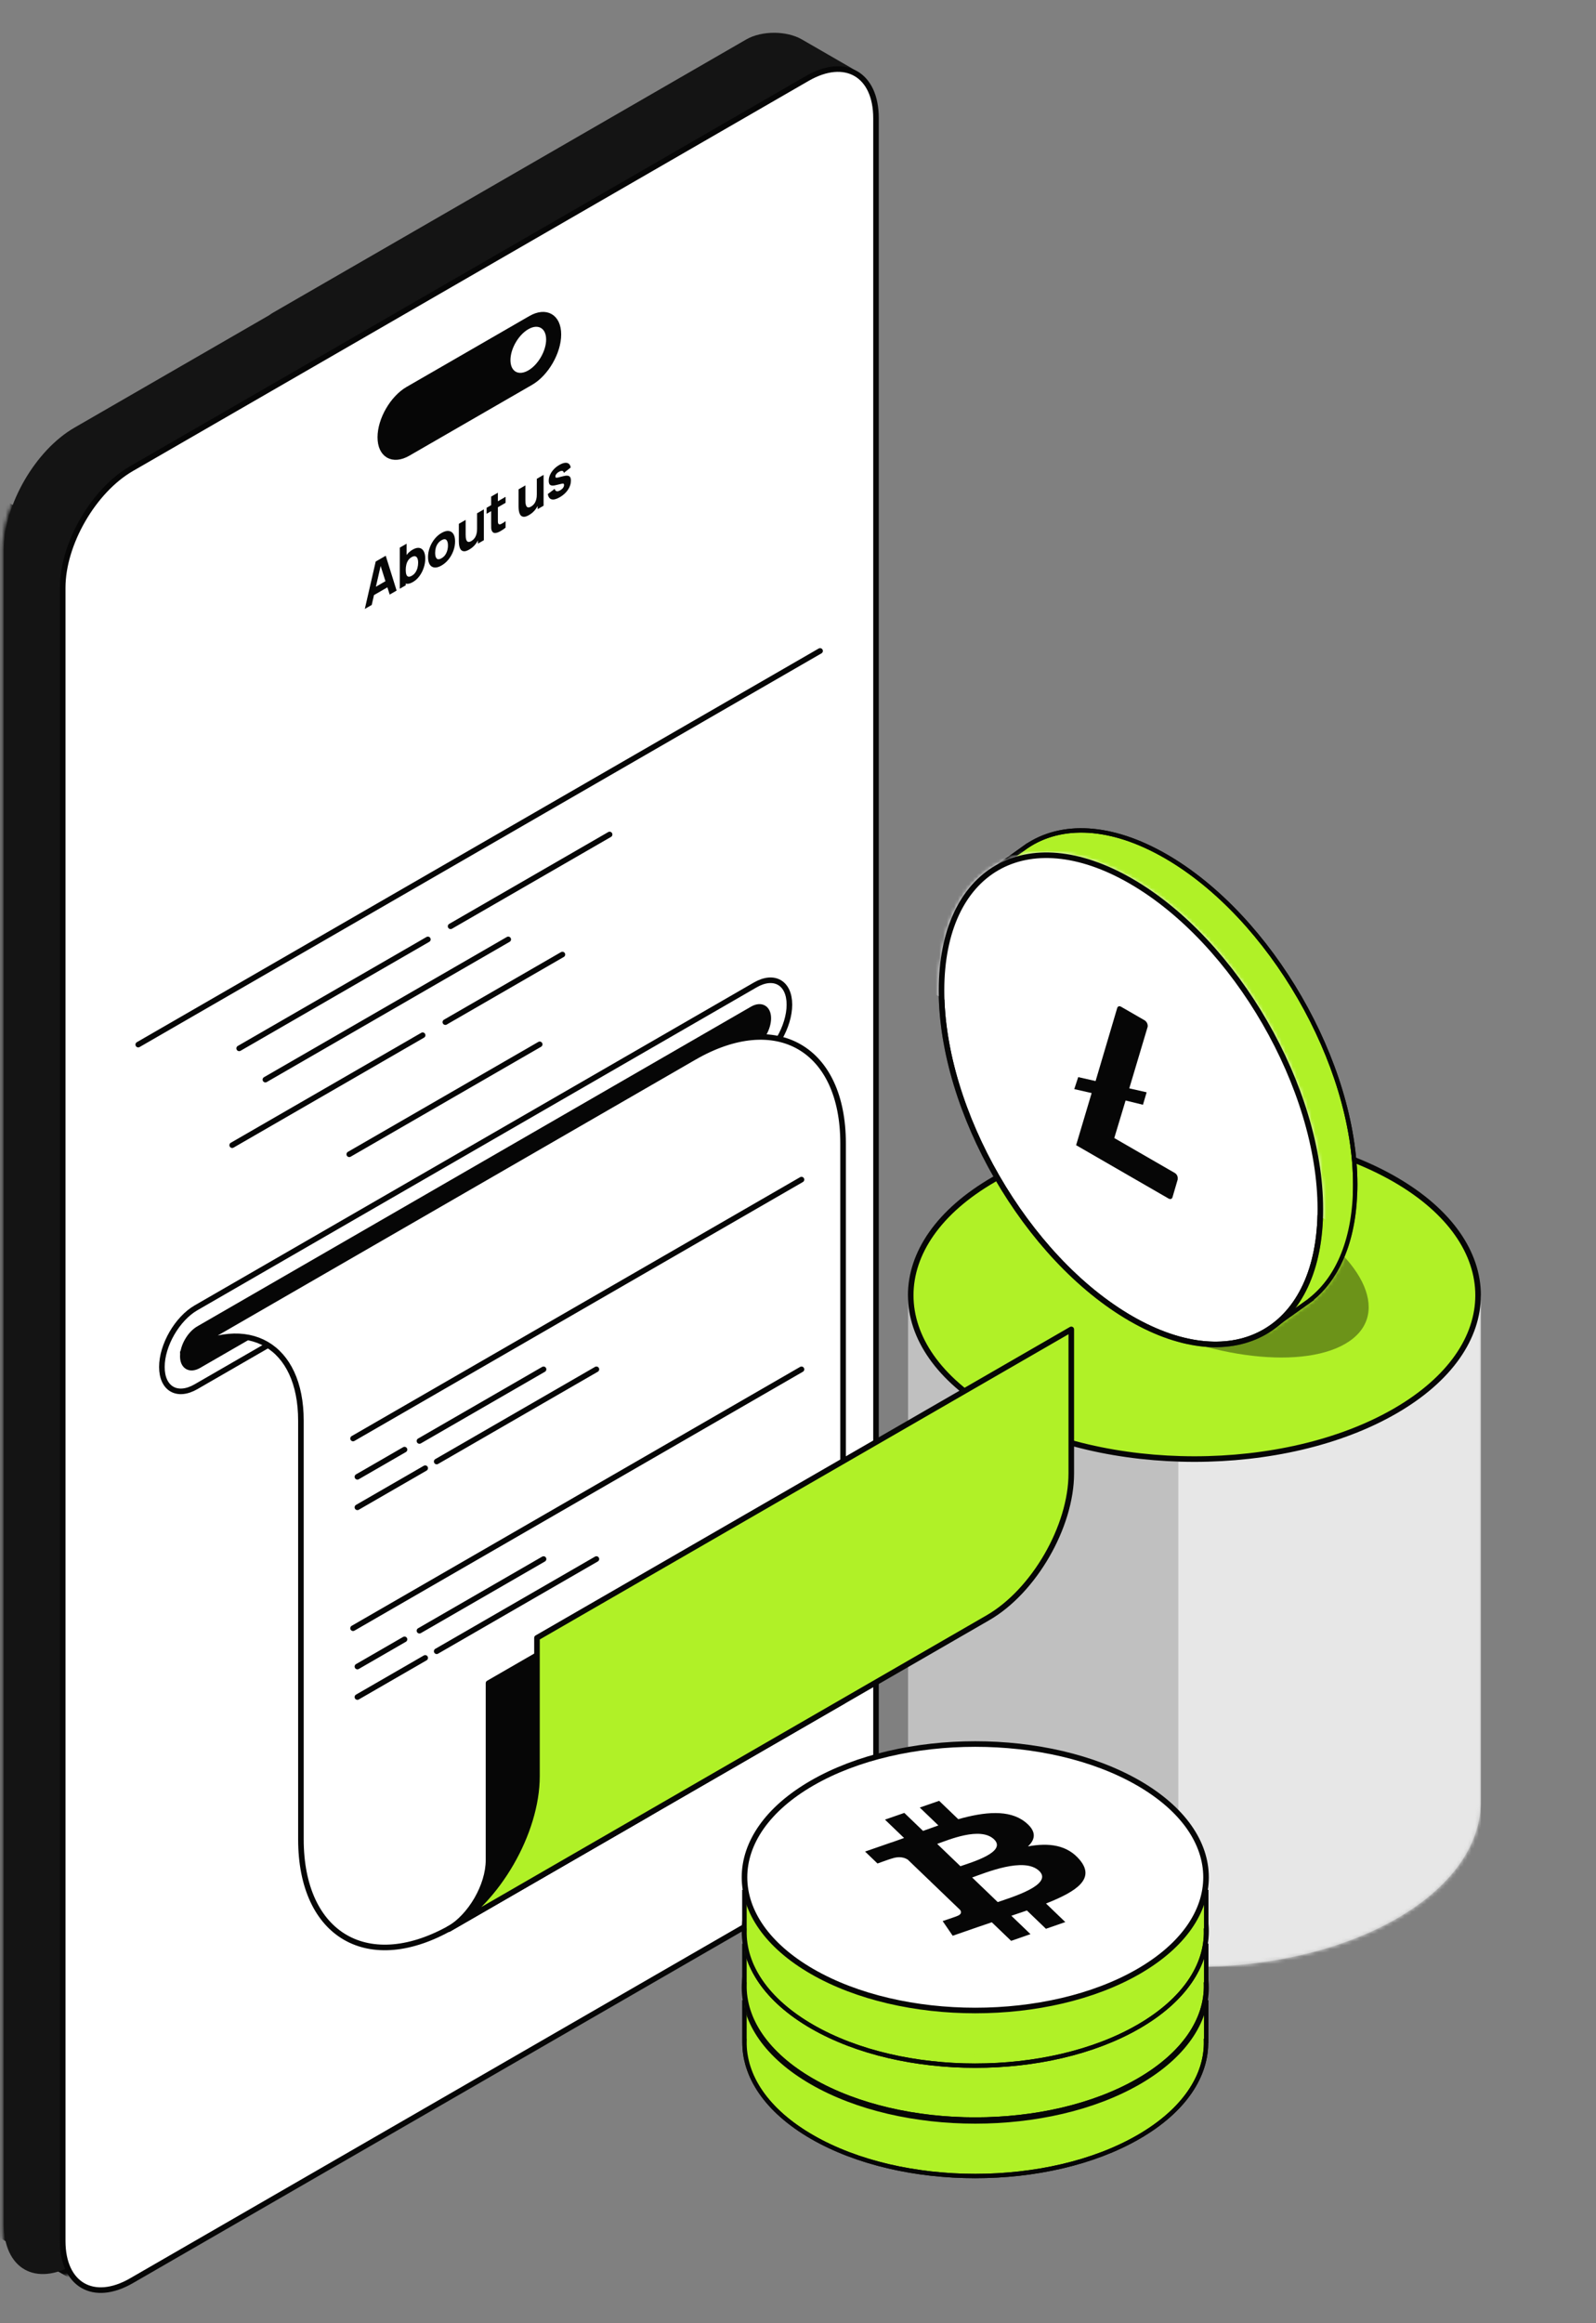 <svg width="429" height="624" viewBox="0 0 429 624" fill="none" xmlns="http://www.w3.org/2000/svg">
<rect x="0" y="0" width="429" height="624" fill="#808080" stroke="none"/>
<mask id="mask0_1403_68465" style="mask-type:alpha" maskUnits="userSpaceOnUse" x="0" y="7" width="221" height="606">
<path d="M201.64 10.661L19.987 115.46C9.782 121.348 1.509 135.666 1.509 147.442L1.509 598.729C1.509 610.504 9.782 615.277 19.987 609.39L201.64 504.59C211.845 498.703 220.118 484.384 220.118 472.608L220.118 21.321C220.118 9.546 211.845 4.773 201.64 10.661Z" fill="#B0F127" stroke="#060606" stroke-width="1.5"/>
</mask>
<g mask="url(#mask0_1403_68465)">
<path d="M46.031 160.214L-43.514 108.554L-43.514 575.986L46.031 627.646L46.031 160.214Z" fill="#060606"/>
</g>
<path d="M9.132 198.56L9.132 198.56C7.115 197.396 5.479 198.339 5.479 200.667L5.479 227.764C5.479 230.091 7.115 232.922 9.132 234.085C11.149 235.249 12.784 234.306 12.784 231.978L12.784 204.881C12.784 202.553 11.149 199.723 9.132 198.56Z" fill="#2F2F2F" stroke="#060606" stroke-width="1.5"/>
<path d="M9.132 247.582L9.132 247.582C7.115 246.418 5.479 247.361 5.479 249.689L5.479 301.741C5.479 304.069 7.115 306.899 9.132 308.062C11.149 309.226 12.784 308.283 12.784 305.955L12.784 253.903C12.784 251.575 11.149 248.745 9.132 247.582Z" fill="#2F2F2F" stroke="#060606" stroke-width="1.5"/>
<path d="M5.479 274.966L12.784 279.18V305.954C12.784 308.283 11.149 309.225 9.131 308.062C7.114 306.898 5.479 304.068 5.479 301.74V274.966Z" fill="#2F2F2F" stroke="#060606" stroke-width="1.5"/>
<path d="M41.274 256.578C40.491 257.03 39.816 257.223 39.247 257.158C38.682 257.092 38.246 256.794 37.938 256.265C37.634 255.734 37.481 255.001 37.481 254.065C37.481 253.129 37.634 252.22 37.938 251.338C38.246 250.454 38.682 249.653 39.247 248.934C39.816 248.213 40.491 247.627 41.274 247.175C42.056 246.724 42.73 246.532 43.294 246.598C43.864 246.664 44.3 246.961 44.604 247.492C44.912 248.021 45.066 248.753 45.066 249.689C45.066 250.625 44.912 251.535 44.604 252.419C44.3 253.301 43.864 254.102 43.294 254.823C42.73 255.542 42.056 256.127 41.274 256.578ZM41.274 254.974C41.77 254.696 42.183 254.334 42.513 253.889C42.842 253.444 43.088 252.941 43.251 252.378C43.418 251.814 43.502 251.219 43.502 250.592C43.502 249.965 43.418 249.47 43.251 249.106C43.088 248.741 42.842 248.525 42.513 248.46C42.183 248.396 41.77 248.503 41.274 248.78C40.777 249.058 40.365 249.419 40.035 249.865C39.705 250.31 39.458 250.814 39.291 251.378C39.127 251.941 39.047 252.535 39.047 253.162C39.047 253.789 39.127 254.286 39.291 254.651C39.458 255.014 39.705 255.229 40.035 255.293C40.365 255.358 40.777 255.252 41.274 254.974ZM48.014 252.703C47.554 252.968 47.179 253.094 46.89 253.082C46.6 253.069 46.374 252.972 46.211 252.79C46.052 252.606 45.937 252.386 45.868 252.129C45.8 251.867 45.758 251.618 45.743 251.38C45.729 251.142 45.721 250.966 45.721 250.853V247.055L47.222 246.189V249.387C47.222 249.541 47.229 249.735 47.243 249.97C47.258 250.199 47.302 250.413 47.379 250.612C47.455 250.81 47.578 250.942 47.749 251.007C47.922 251.07 48.167 251.01 48.482 250.828C48.609 250.755 48.745 250.654 48.89 250.524C49.034 250.394 49.169 250.228 49.297 250.026C49.424 249.819 49.526 249.565 49.606 249.264C49.689 248.957 49.731 248.594 49.731 248.177L50.579 248.152C50.579 248.686 50.485 249.242 50.296 249.819C50.108 250.396 49.824 250.938 49.443 251.446C49.067 251.951 48.59 252.37 48.014 252.703ZM49.916 251.405V249.161L49.731 249.267V244.741L51.22 243.883V250.653L49.916 251.405ZM52.418 249.961V243.191L53.722 242.438V244.093L53.581 243.962C53.657 243.684 53.758 243.412 53.886 243.147C54.012 242.882 54.168 242.633 54.352 242.401C54.494 242.219 54.648 242.053 54.814 241.902C54.981 241.748 55.153 241.613 55.33 241.498C55.508 241.379 55.685 241.281 55.862 241.203V242.796C55.7 242.832 55.51 242.923 55.292 243.068C55.078 243.209 54.885 243.377 54.711 243.573C54.537 243.766 54.391 243.973 54.271 244.197C54.151 244.416 54.061 244.648 53.999 244.893C53.938 245.133 53.907 245.383 53.907 245.642V249.102L52.418 249.961ZM60.724 245.357C59.986 245.784 59.387 245.936 58.931 245.815C58.478 245.687 58.203 245.299 58.105 244.649L59.615 243.514C59.678 243.796 59.813 243.966 60.023 244.025C60.237 244.082 60.507 244.016 60.833 243.828C61.101 243.673 61.307 243.495 61.452 243.295C61.597 243.09 61.669 242.881 61.669 242.668C61.669 242.534 61.64 242.445 61.582 242.398C61.525 242.348 61.394 242.342 61.192 242.38C60.992 242.415 60.68 242.49 60.257 242.605C59.779 242.739 59.397 242.8 59.111 242.79C58.824 242.78 58.618 242.69 58.491 242.521C58.365 242.348 58.301 242.087 58.301 241.74C58.301 241.305 58.397 240.874 58.589 240.446C58.781 240.013 59.051 239.611 59.398 239.239C59.75 238.861 60.163 238.535 60.637 238.261C61.098 237.995 61.505 237.842 61.86 237.8C62.214 237.759 62.501 237.825 62.718 238.001C62.939 238.174 63.075 238.452 63.126 238.832L61.615 240.016C61.59 239.78 61.496 239.636 61.333 239.584C61.17 239.531 60.949 239.574 60.67 239.709C60.398 239.845 60.179 240.013 60.012 240.214C59.849 240.412 59.768 240.61 59.768 240.806C59.768 240.923 59.802 241.001 59.871 241.041C59.943 241.079 60.091 241.076 60.311 241.032C60.536 240.986 60.877 240.898 61.333 240.769C61.778 240.646 62.135 240.596 62.403 240.621C62.675 240.64 62.872 240.74 62.995 240.919C63.118 241.095 63.18 241.358 63.18 241.709C63.18 242.402 62.962 243.073 62.528 243.721C62.093 244.369 61.492 244.915 60.724 245.357ZM67.574 241.218C67.169 241.539 66.77 241.807 66.379 242.02C65.992 242.235 65.643 242.358 65.336 242.39C65.032 242.415 64.8 242.308 64.641 242.07C64.495 241.844 64.419 241.575 64.412 241.261C64.405 240.943 64.401 240.582 64.401 240.177V234.397L65.879 233.545V239.224C65.879 239.487 65.881 239.724 65.885 239.936C65.892 240.14 65.93 240.285 65.999 240.371C66.129 240.534 66.337 240.544 66.624 240.4C66.91 240.255 67.227 240.056 67.574 239.801V241.218ZM63.401 238.171V236.855L67.574 234.447V235.764L63.401 238.171ZM70.884 239.496C70.294 239.837 69.775 239.983 69.33 239.935C68.884 239.887 68.537 239.668 68.287 239.277C68.041 238.879 67.918 238.332 67.918 237.634C67.918 236.928 68.045 236.234 68.298 235.553C68.551 234.867 68.901 234.246 69.346 233.688C69.792 233.13 70.305 232.684 70.884 232.35C71.475 232.009 71.992 231.863 72.438 231.911C72.887 231.957 73.237 232.177 73.486 232.572C73.736 232.963 73.861 233.507 73.861 234.205C73.861 234.907 73.734 235.601 73.481 236.286C73.231 236.966 72.881 237.587 72.432 238.151C71.987 238.709 71.471 239.158 70.884 239.496ZM70.884 237.904C71.359 237.63 71.711 237.242 71.944 236.741C72.179 236.233 72.296 235.689 72.296 235.108C72.296 234.506 72.177 234.095 71.938 233.873C71.703 233.65 71.351 233.672 70.884 233.942C70.562 234.128 70.297 234.364 70.091 234.65C69.884 234.936 69.731 235.258 69.629 235.613C69.531 235.966 69.482 236.339 69.482 236.732C69.482 237.337 69.6 237.753 69.836 237.976C70.074 238.193 70.424 238.169 70.884 237.904ZM74.736 237.086V230.315L76.04 229.563V231.218L75.898 231.087C75.974 230.808 76.076 230.537 76.202 230.272C76.329 230.006 76.485 229.758 76.67 229.526C76.811 229.344 76.965 229.178 77.132 229.027C77.299 228.873 77.47 228.738 77.648 228.623C77.826 228.504 78.003 228.406 78.18 228.328V229.921C78.017 229.956 77.827 230.047 77.61 230.193C77.396 230.333 77.202 230.501 77.028 230.698C76.855 230.89 76.708 231.098 76.588 231.322C76.469 231.541 76.378 231.773 76.317 232.017C76.255 232.258 76.224 232.507 76.224 232.767V236.227L74.736 237.086ZM79.431 237.386L80.561 233.148L80.583 234.189L78.029 228.415L79.562 227.531L81.278 231.669L80.931 231.869L82.636 225.757L84.115 224.905L80.8 236.596L79.431 237.386Z" fill="#060606"/>
<path d="M42.139 195.209C44.891 193.621 47.123 189.759 47.123 186.582C47.123 183.406 44.891 182.119 42.139 183.707C39.385 185.295 37.154 189.157 37.154 192.334C37.154 195.51 39.385 196.797 42.139 195.209Z" stroke="#060606" stroke-width="1.5" stroke-linecap="round" stroke-linejoin="round"/>
<path d="M45.662 191.492L48.546 193.156" stroke="#060606" stroke-width="1.5" stroke-linejoin="round"/>
<path d="M199.859 92.715L215.163 83.886" stroke="#060606" stroke-width="1.5"/>
<path d="M199.859 98.877L215.163 90.048" stroke="#060606" stroke-width="1.5"/>
<path d="M206.37 101.283L215.163 96.21" stroke="#060606" stroke-width="1.5"/>
<path d="M37.517 147.327C38.144 146.966 38.708 146.812 39.21 146.866C39.712 146.915 40.108 147.158 40.397 147.597C40.69 148.028 40.837 148.635 40.837 149.42V152.797C40.837 153.633 40.69 154.449 40.397 155.243C40.108 156.031 39.701 156.745 39.177 157.386C38.653 158.027 38.039 158.55 37.337 158.955C36.852 159.235 36.394 159.404 35.963 159.463C35.532 159.517 35.146 159.443 34.803 159.24L35.957 157.274C36.13 157.405 36.337 157.468 36.577 157.462C36.821 157.45 37.074 157.368 37.337 157.216C37.71 157.001 38.037 156.713 38.317 156.351C38.597 155.985 38.814 155.594 38.97 155.182C39.126 154.764 39.203 154.368 39.203 153.993V152.155L39.49 152.359C39.219 152.885 38.89 153.363 38.504 153.798C38.117 154.225 37.71 154.562 37.284 154.808C36.684 155.155 36.15 155.304 35.683 155.255C35.221 155.203 34.857 154.983 34.59 154.594C34.328 154.196 34.196 153.651 34.196 152.958C34.196 152.266 34.348 151.553 34.65 150.82C34.952 150.082 35.355 149.403 35.856 148.786C36.364 148.16 36.917 147.674 37.517 147.327ZM37.517 149.097C37.206 149.276 36.921 149.528 36.663 149.851C36.405 150.174 36.201 150.528 36.05 150.912C35.899 151.292 35.823 151.661 35.823 152.02C35.823 152.379 35.896 152.665 36.043 152.878C36.194 153.088 36.397 153.208 36.65 153.236C36.908 153.262 37.193 153.184 37.503 153.005C37.815 152.825 38.099 152.574 38.357 152.251C38.614 151.928 38.819 151.574 38.97 151.189C39.126 150.802 39.203 150.429 39.203 150.07C39.203 149.721 39.128 149.445 38.977 149.239C38.826 149.029 38.621 148.909 38.363 148.877C38.11 148.844 37.828 148.917 37.517 149.097ZM42.912 154.508V152.608L44.558 151.658V153.558L42.912 154.508ZM42.925 150.093V148.193L44.572 147.242V149.142L42.925 150.093ZM50.616 151.064V149.232L46.362 151.687V149.956L49.436 140.667L51.269 139.609L48.195 148.898L50.616 147.501V144.617L52.242 143.678V146.563L53.143 146.044V147.775L52.242 148.294V150.125L50.616 151.064ZM56.088 147.907V138.852L54.288 141.16V139.114L56.088 136.829L57.728 135.882V146.96L56.088 147.907Z" fill="#060606"/>
<path opacity="0.35" d="M208.821 48.328L216.727 43.767C218.178 42.929 219.355 43.608 219.355 45.283V49.808C219.355 51.483 218.178 53.52 216.727 54.357L208.821 58.918C207.369 59.756 206.192 59.077 206.192 57.402V52.877C206.192 51.202 207.369 49.166 208.821 48.328Z" stroke="#060606" stroke-width="1.5"/>
<path opacity="0.4" d="M220.433 45.567V49.386C220.914 48.785 221.228 47.852 221.228 47.018C221.228 46.184 220.914 45.612 220.433 45.567Z" fill="#060606"/>
<path d="M206.818 52.516C206.818 51.516 207.521 50.301 208.387 49.801L217.162 44.739C218.028 44.239 218.731 44.644 218.731 45.644V50.169C218.731 51.168 218.028 52.384 217.162 52.884L208.387 57.946C207.521 58.446 206.818 58.041 206.818 57.041V52.516Z" fill="#060606"/>
<path fill-rule="evenodd" clip-rule="evenodd" d="M196.89 57.869C198.29 57.062 199.636 57.161 200.65 58.146C200.726 58.224 200.848 58.152 200.923 57.985L201.653 56.364C201.691 56.28 201.712 56.183 201.712 56.095C201.711 56.007 201.689 55.936 201.651 55.896C198.989 53.278 194.791 55.7 192.13 61.39C192.091 61.474 192.069 61.57 192.068 61.658C192.068 61.747 192.09 61.819 192.127 61.86L192.858 62.638C192.933 62.718 193.055 62.649 193.131 62.484C194.146 60.328 195.491 58.676 196.89 57.869ZM196.911 61.553C197.68 61.109 198.421 61.147 198.991 61.659C199.068 61.733 199.189 61.661 199.265 61.495L199.993 59.875C200.032 59.789 200.054 59.692 200.053 59.603C200.052 59.515 200.03 59.443 199.991 59.404C198.255 57.777 195.568 59.327 193.833 62.957C193.794 63.041 193.772 63.139 193.771 63.228C193.77 63.317 193.792 63.39 193.83 63.43L194.559 64.21C194.634 64.289 194.756 64.221 194.833 64.058C195.402 62.889 196.143 61.997 196.911 61.553ZM198.393 63.116C198.394 63.204 198.372 63.302 198.334 63.387L197.072 66.188C197.035 66.27 196.985 66.333 196.933 66.363C196.88 66.394 196.83 66.389 196.792 66.349L195.531 65.004C195.492 64.964 195.471 64.891 195.472 64.801C195.473 64.711 195.497 64.614 195.538 64.531C196.343 62.956 197.522 62.276 198.328 62.921C198.368 62.957 198.392 63.028 198.393 63.116Z" fill="#060606"/>
<path d="M182.992 66.263C182.992 65.763 183.246 65.211 183.56 65.03L184.127 64.703C184.441 64.522 184.695 64.781 184.695 65.281V72.521C184.695 73.021 184.441 73.573 184.127 73.754L183.56 74.081C183.246 74.261 182.992 74.003 182.992 73.503V66.263Z" fill="#060606"/>
<path d="M185.828 62.816C185.828 62.316 186.082 61.765 186.396 61.584L186.963 61.257C187.276 61.076 187.53 61.335 187.53 61.835V70.885C187.53 71.385 187.276 71.936 186.963 72.117L186.396 72.444C186.082 72.625 185.828 72.367 185.828 71.867V62.816Z" fill="#060606"/>
<path d="M180.156 71.066C180.156 70.567 180.41 70.015 180.723 69.834L181.29 69.507C181.604 69.326 181.858 69.585 181.858 70.085V74.157C181.858 74.657 181.604 75.209 181.29 75.389L180.723 75.717C180.41 75.897 180.156 75.639 180.156 75.139V71.066Z" fill="#060606"/>
<path d="M177.32 74.965C177.32 74.466 177.574 73.914 177.887 73.733L178.454 73.406C178.768 73.225 179.022 73.484 179.022 73.984V75.794C179.022 76.293 178.768 76.845 178.454 77.026L177.887 77.353C177.574 77.534 177.32 77.275 177.32 76.775V74.965Z" fill="#060606"/>
<path fill-rule="evenodd" clip-rule="evenodd" d="M398.028 347.901H244.088V483.175C244.075 483.649 244.075 484.122 244.088 484.594V484.702H244.091C244.443 495.794 251.953 506.823 266.624 515.287C296.685 532.63 345.424 532.63 375.484 515.287C390.154 506.823 397.666 495.794 398.017 484.702H398.028V484.201C398.031 483.99 398.031 483.779 398.028 483.569V347.901Z" fill="#C0C0C0"/>
<mask id="mask1_1403_68465" style="mask-type:alpha" maskUnits="userSpaceOnUse" x="244" y="347" width="155" height="182">
<path fill-rule="evenodd" clip-rule="evenodd" d="M398.027 347.902H244.087V483.177C244.074 483.65 244.074 484.123 244.087 484.596V484.703H244.09C244.442 495.795 251.952 506.825 266.623 515.288C296.684 532.632 345.423 532.632 375.483 515.288C390.153 506.825 397.665 495.795 398.016 484.703H398.027V484.202C398.03 483.992 398.03 483.781 398.027 483.57V347.902Z" fill="#5148E5"/>
</mask>
<g mask="url(#mask1_1403_68465)">
<path d="M398.031 63.086H316.734V528.298H398.031V63.086Z" fill="#E7E7E7"/>
</g>
<path d="M374.973 379.01C404.753 361.83 404.753 333.975 374.973 316.794C345.194 299.614 296.911 299.614 267.132 316.794C237.352 333.975 237.352 361.83 267.132 379.01C296.911 396.191 345.194 396.191 374.973 379.01Z" fill="#B0F127" stroke="#060606" stroke-width="1.5"/>
<path opacity="0.4" d="M301.659 352.519C322.241 364.393 349.058 368.173 361.556 360.962C374.055 353.752 367.502 338.28 346.921 326.406C326.339 314.532 299.522 310.752 287.024 317.963C274.525 325.173 281.078 340.645 301.659 352.519Z" fill="#060606"/>
<path fill-rule="evenodd" clip-rule="evenodd" d="M352.377 348.994C359.804 343.069 364.277 332.483 364.277 318.111C364.277 285.666 341.482 246.212 313.362 229.989C298.559 221.45 285.232 221.049 275.93 227.32L275.926 227.314L275.695 227.48C275.488 227.622 275.283 227.769 275.081 227.918L266.058 234.362L267.51 236.715C264.267 242.574 262.447 250.199 262.447 259.363C262.447 291.809 285.243 331.262 313.362 347.485C323.125 353.117 332.246 355.209 339.994 354.182L341.573 356.741L352.404 349.037L352.377 348.994Z" fill="#B0F127"/>
<path d="M352.377 348.994L352.01 348.535L351.6 348.862L351.879 349.307L352.377 348.994ZM275.93 227.32L275.431 227.632L275.754 228.146L276.258 227.807L275.93 227.32ZM275.926 227.314L276.425 227.001L276.092 226.473L275.584 226.836L275.926 227.314ZM275.695 227.479L276.029 227.963L276.037 227.957L275.695 227.479ZM275.081 227.917L275.423 228.396L275.43 228.391L275.081 227.917ZM266.059 234.362L265.717 233.884L265.27 234.203L265.558 234.67L266.059 234.362ZM267.51 236.715L268.025 236.999L268.192 236.698L268.011 236.406L267.51 236.715ZM339.994 354.181L340.495 353.873L340.295 353.549L339.917 353.599L339.994 354.181ZM341.574 356.741L341.073 357.049L341.403 357.584L341.915 357.219L341.574 356.741ZM352.404 349.037L352.745 349.516L353.197 349.195L352.903 348.724L352.404 349.037ZM363.689 318.111C363.689 332.372 359.252 342.758 352.01 348.535L352.744 349.453C360.357 343.381 364.865 332.594 364.865 318.111H363.689ZM313.068 230.499C327.018 238.546 339.679 252.38 348.855 268.261C358.031 284.142 363.689 302.015 363.689 318.111H364.865C364.865 301.761 359.126 283.686 349.874 267.673C340.622 251.66 327.826 237.656 313.656 229.481L313.068 230.499ZM276.258 227.807C285.308 221.708 298.378 222.023 313.068 230.499L313.656 229.481C298.741 220.875 285.157 220.391 275.6 226.832L276.258 227.807ZM276.428 227.007L276.425 227.001L275.428 227.627L275.431 227.632L276.428 227.007ZM275.584 226.836L275.353 227.001L276.037 227.957L276.269 227.792L275.584 226.836ZM275.43 228.391C275.628 228.245 275.828 228.102 276.029 227.963L275.36 226.996C275.149 227.142 274.939 227.292 274.732 227.445L275.43 228.391ZM274.739 227.439L265.717 233.884L266.401 234.84L275.423 228.396L274.739 227.439ZM265.558 234.67L267.01 237.024L268.011 236.406L266.559 234.054L265.558 234.67ZM263.036 259.363C263.036 250.273 264.84 242.752 268.025 236.999L266.996 236.43C263.693 242.396 261.859 250.124 261.859 259.363H263.036ZM313.656 346.975C299.707 338.928 287.045 325.095 277.87 309.213C268.694 293.332 263.036 275.459 263.036 259.363H261.859C261.859 275.713 267.6 293.789 276.851 309.801C286.103 325.814 298.898 339.819 313.068 347.993L313.656 346.975ZM339.917 353.599C332.332 354.604 323.342 352.563 313.656 346.975L313.068 347.993C322.909 353.67 332.16 355.813 340.071 354.764L339.917 353.599ZM339.493 354.49L341.073 357.049L342.074 356.433L340.495 353.873L339.493 354.49ZM341.915 357.219L352.745 349.516L352.063 348.558L341.233 356.262L341.915 357.219ZM352.903 348.724L352.875 348.681L351.879 349.307L351.906 349.35L352.903 348.724Z" fill="#060606"/>
<mask id="mask2_1403_68465" style="mask-type:alpha" maskUnits="userSpaceOnUse" x="261" y="222" width="104" height="136">
<path fill-rule="evenodd" clip-rule="evenodd" d="M352.377 348.991C359.804 343.066 364.277 332.48 364.277 318.108C364.277 285.663 341.482 246.209 313.362 229.986C298.559 221.447 285.232 221.047 275.93 227.316L275.926 227.311L275.695 227.476C275.488 227.619 275.283 227.765 275.081 227.914L266.058 234.359L267.51 236.712C264.267 242.571 262.447 250.196 262.447 259.361C262.447 291.806 285.243 331.259 313.362 347.482C323.125 353.114 332.246 355.206 339.994 354.178L341.573 356.738L352.404 349.034L352.377 348.991Z" fill="#B0F127"/>
<path d="M352.377 348.991L352.01 348.532L351.6 348.859L351.879 349.304L352.377 348.991ZM275.93 227.317L275.431 227.629L275.754 228.143L276.258 227.804L275.93 227.317ZM275.926 227.311L276.425 226.998L276.092 226.47L275.584 226.833L275.926 227.311ZM275.695 227.476L276.029 227.96L276.037 227.954L275.695 227.476ZM275.081 227.914L275.423 228.393L275.43 228.388L275.081 227.914ZM266.059 234.359L265.717 233.881L265.27 234.2L265.558 234.667L266.059 234.359ZM267.51 236.712L268.025 236.996L268.192 236.695L268.011 236.403L267.51 236.712ZM339.994 354.178L340.495 353.87L340.295 353.546L339.917 353.596L339.994 354.178ZM341.574 356.738L341.073 357.046L341.403 357.581L341.915 357.216L341.574 356.738ZM352.404 349.034L352.745 349.513L353.197 349.192L352.903 348.721L352.404 349.034ZM363.689 318.108C363.689 332.369 359.252 342.755 352.01 348.532L352.744 349.45C360.357 343.378 364.865 332.591 364.865 318.108H363.689ZM313.068 230.496C327.018 238.543 339.679 252.377 348.855 268.258C358.031 284.139 363.689 302.012 363.689 318.108H364.865C364.865 301.758 359.126 283.683 349.874 267.67C340.622 251.657 327.826 237.653 313.656 229.478L313.068 230.496ZM276.258 227.804C285.308 221.705 298.378 222.02 313.068 230.496L313.656 229.478C298.741 220.872 285.157 220.388 275.6 226.829L276.258 227.804ZM276.428 227.004L276.425 226.998L275.428 227.624L275.431 227.629L276.428 227.004ZM275.584 226.833L275.353 226.998L276.037 227.954L276.269 227.789L275.584 226.833ZM275.43 228.388C275.628 228.242 275.828 228.099 276.029 227.96L275.36 226.993C275.149 227.14 274.939 227.289 274.732 227.442L275.43 228.388ZM274.739 227.436L265.717 233.881L266.401 234.837L275.423 228.393L274.739 227.436ZM265.558 234.667L267.01 237.021L268.011 236.403L266.559 234.051L265.558 234.667ZM263.036 259.361C263.036 250.27 264.84 242.749 268.025 236.996L266.996 236.427C263.693 242.393 261.859 250.121 261.859 259.361H263.036ZM313.656 346.972C299.707 338.925 287.045 325.092 277.87 309.21C268.694 293.329 263.036 275.456 263.036 259.361H261.859C261.859 275.71 267.6 293.786 276.851 309.798C286.103 325.811 298.898 339.816 313.068 347.991L313.656 346.972ZM339.917 353.596C332.332 354.602 323.342 352.56 313.656 346.972L313.068 347.991C322.909 353.668 332.16 355.81 340.071 354.761L339.917 353.596ZM339.493 354.487L341.073 357.046L342.074 356.43L340.495 353.87L339.493 354.487ZM341.915 357.216L352.745 349.513L352.063 348.555L341.233 356.259L341.915 357.216ZM352.903 348.721L352.875 348.678L351.879 349.304L351.906 349.347L352.903 348.721Z" fill="#060606"/>
</mask>
<g mask="url(#mask2_1403_68465)">
<path d="M425.09 285.685L317.385 347.822L317.385 401.258L425.09 339.121L425.09 285.685Z" fill="#B0F127"/>
</g>
<path d="M352.377 348.994L352.01 348.535L351.6 348.862L351.879 349.307L352.377 348.994ZM275.93 227.32L275.431 227.632L275.754 228.146L276.258 227.807L275.93 227.32ZM275.926 227.314L276.425 227.001L276.092 226.473L275.584 226.836L275.926 227.314ZM275.695 227.479L276.029 227.963L276.037 227.957L275.695 227.479ZM275.081 227.917L275.423 228.396L275.43 228.391L275.081 227.917ZM266.059 234.362L265.717 233.884L265.27 234.203L265.558 234.67L266.059 234.362ZM267.51 236.715L268.025 236.999L268.192 236.698L268.011 236.406L267.51 236.715ZM339.994 354.181L340.495 353.873L340.295 353.549L339.917 353.599L339.994 354.181ZM341.574 356.741L341.073 357.049L341.403 357.584L341.915 357.219L341.574 356.741ZM352.404 349.037L352.745 349.516L353.197 349.195L352.903 348.724L352.404 349.037ZM363.689 318.111C363.689 332.372 359.252 342.758 352.01 348.535L352.744 349.453C360.357 343.381 364.865 332.594 364.865 318.111H363.689ZM313.068 230.499C327.018 238.546 339.679 252.38 348.855 268.261C358.031 284.142 363.689 302.015 363.689 318.111H364.865C364.865 301.761 359.126 283.686 349.874 267.673C340.622 251.66 327.826 237.656 313.656 229.481L313.068 230.499ZM276.258 227.807C285.308 221.708 298.378 222.023 313.068 230.499L313.656 229.481C298.741 220.875 285.157 220.391 275.6 226.832L276.258 227.807ZM276.428 227.007L276.425 227.001L275.428 227.627L275.431 227.632L276.428 227.007ZM275.584 226.836L275.353 227.001L276.037 227.957L276.269 227.792L275.584 226.836ZM275.43 228.391C275.628 228.245 275.828 228.102 276.029 227.963L275.36 226.996C275.149 227.142 274.939 227.292 274.732 227.445L275.43 228.391ZM274.739 227.439L265.717 233.884L266.401 234.84L275.423 228.396L274.739 227.439ZM265.558 234.67L267.01 237.024L268.011 236.406L266.559 234.054L265.558 234.67ZM263.036 259.363C263.036 250.273 264.84 242.752 268.025 236.999L266.996 236.43C263.693 242.396 261.859 250.124 261.859 259.363H263.036ZM313.656 346.975C299.707 338.928 287.045 325.095 277.87 309.213C268.694 293.332 263.036 275.459 263.036 259.363H261.859C261.859 275.713 267.6 293.789 276.851 309.801C286.103 325.814 298.898 339.819 313.068 347.993L313.656 346.975ZM339.917 353.599C332.332 354.604 323.342 352.563 313.656 346.975L313.068 347.993C322.909 353.67 332.16 355.813 340.071 354.764L339.917 353.599ZM339.493 354.49L341.073 357.049L342.074 356.433L340.495 353.873L339.493 354.49ZM341.915 357.219L352.745 349.516L352.063 348.558L341.233 356.262L341.915 357.219ZM352.903 348.724L352.875 348.681L351.879 349.307L351.906 349.35L352.903 348.724Z" fill="#060606"/>
<path d="M303.989 354.153C332.108 370.375 354.904 357.224 354.904 324.779C354.904 292.334 332.108 252.88 303.989 236.657C275.869 220.435 253.074 233.586 253.074 266.031C253.074 298.477 275.869 337.93 303.989 354.153Z" fill="white" stroke="#060606" stroke-width="1.5"/>
<mask id="mask3_1403_68465" style="mask-type:alpha" maskUnits="userSpaceOnUse" x="252" y="228" width="104" height="134">
<path d="M303.989 354.153C332.108 370.375 354.904 357.224 354.904 324.779C354.904 292.334 332.108 252.88 303.989 236.657C275.869 220.435 253.074 233.586 253.074 266.031C253.074 298.477 275.869 337.93 303.989 354.153Z" fill="white" stroke="#060606" stroke-width="1.5"/>
</mask>
<g mask="url(#mask3_1403_68465)">
<path d="M357.649 328.35L249.943 266.213L249.943 199.57L357.649 261.707L357.649 328.35Z" fill="white"/>
<path d="M303.989 354.153C332.108 370.375 354.904 357.224 354.904 324.779C354.904 292.334 332.108 252.88 303.989 236.657C275.869 220.435 253.074 233.586 253.074 266.031C253.074 298.477 275.869 337.93 303.989 354.153Z" stroke="#060606" stroke-width="1.5"/>
<path d="M315.783 315.053L299.513 305.667L302.555 295.586L307.223 296.729L308.214 293.383L303.546 292.322L308.497 275.753V275.507C308.497 274.936 308.143 274.324 307.648 274.038L301.352 270.406C300.857 270.12 300.432 270.284 300.291 270.774L294.491 290.363L289.822 289.302L288.761 292.525L293.43 293.586L289.256 307.585L314.086 321.909C314.58 322.195 315.005 322.032 315.147 321.624L316.561 316.808V316.563C316.632 315.951 316.278 315.339 315.783 315.053Z" fill="#060606"/>
</g>
<path d="M178.233 349.256L150.122 365.473" stroke="#060606" stroke-width="1.5" stroke-miterlimit="10" stroke-linecap="round" stroke-linejoin="round"/>
<path d="M178.233 400.213L150.122 416.431" stroke="#060606" stroke-width="1.5" stroke-miterlimit="10" stroke-linecap="round" stroke-linejoin="round"/>
<path d="M195.527 339.277L180.7 347.831" stroke="#060606" stroke-width="1.5" stroke-miterlimit="10" stroke-linecap="round" stroke-linejoin="round"/>
<path d="M195.527 390.235L180.7 398.789" stroke="#060606" stroke-width="1.5" stroke-miterlimit="10" stroke-linecap="round" stroke-linejoin="round"/>
<path d="M214.06 328.585L198.307 337.674" stroke="#060606" stroke-width="1.5" stroke-miterlimit="10" stroke-linecap="round" stroke-linejoin="round"/>
<path d="M214.06 379.543L198.307 388.632" stroke="#060606" stroke-width="1.5" stroke-miterlimit="10" stroke-linecap="round" stroke-linejoin="round"/>
<path d="M58.184 285.107L38.93 296.215" stroke="#060606" stroke-width="1.5" stroke-miterlimit="10" stroke-linecap="round" stroke-linejoin="round"/>
<path d="M190.157 208.967L167.613 221.973" stroke="#060606" stroke-width="1.5" stroke-miterlimit="10" stroke-linecap="round" stroke-linejoin="round"/>
<path d="M218.335 192.711L194.383 206.53" stroke="#060606" stroke-width="1.5" stroke-miterlimit="10" stroke-linecap="round" stroke-linejoin="round"/>
<path d="M66.637 292.688L38.929 308.675" stroke="#060606" stroke-width="1.5" stroke-miterlimit="10" stroke-linecap="round" stroke-linejoin="round"/>
<path d="M190.629 221.153L142.723 248.792" stroke="#060606" stroke-width="1.5" stroke-miterlimit="10" stroke-linecap="round" stroke-linejoin="round"/>
<path d="M218.335 205.171L194.383 218.991" stroke="#060606" stroke-width="1.5" stroke-miterlimit="10" stroke-linecap="round" stroke-linejoin="round"/>
<path d="M57.709 310.301L38.927 321.137" stroke="#060606" stroke-width="1.5" stroke-miterlimit="10" stroke-linecap="round" stroke-linejoin="round"/>
<path d="M192.509 232.533L156.34 253.4" stroke="#060606" stroke-width="1.5" stroke-miterlimit="10" stroke-linecap="round" stroke-linejoin="round"/>
<path d="M218.335 217.632L196.735 230.094" stroke="#060606" stroke-width="1.5" stroke-miterlimit="10" stroke-linecap="round" stroke-linejoin="round"/>
<path d="M45.029 338.217L38.928 341.737" stroke="#060606" stroke-width="1.5" stroke-miterlimit="10" stroke-linecap="round" stroke-linejoin="round"/>
<path d="M88.708 313.016L50.665 334.964" stroke="#060606" stroke-width="1.5" stroke-miterlimit="10" stroke-linecap="round" stroke-linejoin="round"/>
<path d="M161.043 271.285L149.299 278.061" stroke="#060606" stroke-width="1.5" stroke-miterlimit="10" stroke-linecap="round" stroke-linejoin="round"/>
<path d="M205.19 245.814L165.737 268.575" stroke="#060606" stroke-width="1.5" stroke-miterlimit="10" stroke-linecap="round" stroke-linejoin="round"/>
<path d="M218.335 238.23L209.417 243.376" stroke="#060606" stroke-width="1.5" stroke-miterlimit="10" stroke-linecap="round" stroke-linejoin="round"/>
<path fill-rule="evenodd" clip-rule="evenodd" d="M217.678 33.24V472.239C217.678 484.339 209.177 499.052 198.69 505.102L19.988 608.2C9.501 614.25 1 609.345 1 597.245V147.743C1 135.643 9.501 120.93 19.988 114.88L72.363 84.664C72.666 84.428 73.004 84.202 73.374 83.989L200.599 10.59C204.724 8.21 211.413 8.21 215.539 10.59L228.768 18.222C232.893 20.602 232.893 24.462 228.768 26.842L217.678 33.24Z" fill="#141414"/>
<path d="M216.987 21.074L35.335 125.873C25.13 131.761 16.856 146.08 16.856 157.855L16.857 601.927C16.857 613.702 25.13 618.475 35.335 612.587L216.987 507.788C227.193 501.9 235.466 487.582 235.466 475.806L235.466 31.734C235.466 19.959 227.193 15.186 216.987 21.074Z" fill="white" stroke="#060606" stroke-width="1.5"/>
<path d="M98.061 163.557L100.985 150.827L103.683 149.271L106.607 158.626L104.746 159.699L102.141 151.464L102.487 151.265L99.921 162.483L98.061 163.557ZM99.816 160.244V158.296L104.866 155.382V157.33L99.816 160.244ZM111 156.321C110.287 156.733 109.691 156.885 109.213 156.778C108.735 156.671 108.373 156.357 108.129 155.838C107.89 155.316 107.771 154.642 107.771 153.814C107.771 152.985 107.89 152.173 108.129 151.375C108.368 150.578 108.721 149.853 109.186 149.201C109.651 148.549 110.225 148.027 110.908 147.633C111.595 147.237 112.192 147.081 112.702 147.166C113.212 147.25 113.606 147.542 113.884 148.04C114.168 148.531 114.31 149.197 114.31 150.041C114.31 150.87 114.171 151.694 113.891 152.514C113.617 153.332 113.231 154.076 112.735 154.745C112.239 155.415 111.66 155.94 111 156.321ZM107.465 158.131V147.089L109.286 146.039V151.406L109.06 151.536V157.21L107.465 158.131ZM110.708 154.634C111.098 154.409 111.417 154.113 111.665 153.745C111.913 153.377 112.097 152.969 112.216 152.521C112.336 152.069 112.396 151.611 112.396 151.145C112.396 150.685 112.334 150.302 112.21 149.995C112.086 149.683 111.893 149.49 111.632 149.416C111.375 149.335 111.045 149.41 110.642 149.642C110.265 149.86 109.96 150.141 109.724 150.486C109.494 150.828 109.326 151.219 109.219 151.659C109.113 152.099 109.06 152.569 109.06 153.07C109.06 153.571 109.113 153.98 109.219 154.297C109.326 154.614 109.498 154.808 109.738 154.88C109.982 154.949 110.305 154.867 110.708 154.634ZM118.682 151.89C117.96 152.306 117.327 152.485 116.782 152.427C116.237 152.368 115.811 152.099 115.505 151.621C115.204 151.135 115.054 150.466 115.054 149.612C115.054 148.748 115.209 147.9 115.519 147.066C115.829 146.228 116.256 145.468 116.801 144.785C117.346 144.103 117.973 143.557 118.682 143.148C119.404 142.731 120.038 142.553 120.583 142.611C121.132 142.668 121.56 142.937 121.866 143.42C122.171 143.898 122.324 144.564 122.324 145.417C122.324 146.276 122.169 147.125 121.859 147.963C121.554 148.794 121.125 149.555 120.576 150.245C120.031 150.928 119.4 151.475 118.682 151.89ZM118.682 149.942C119.263 149.607 119.694 149.133 119.978 148.52C120.266 147.898 120.41 147.232 120.41 146.522C120.41 145.786 120.264 145.282 119.972 145.011C119.683 144.738 119.254 144.766 118.682 145.095C118.288 145.323 117.964 145.612 117.712 145.962C117.459 146.312 117.271 146.705 117.147 147.139C117.027 147.571 116.968 148.028 116.968 148.508C116.968 149.249 117.112 149.757 117.4 150.03C117.692 150.296 118.12 150.266 118.682 149.942ZM126.137 147.604C125.574 147.929 125.116 148.083 124.762 148.068C124.407 148.053 124.13 147.933 123.93 147.712C123.736 147.487 123.596 147.217 123.512 146.902C123.428 146.583 123.377 146.278 123.36 145.986C123.341 145.695 123.333 145.48 123.333 145.342V140.695L125.167 139.637V143.548C125.167 143.737 125.176 143.975 125.194 144.261C125.211 144.542 125.267 144.804 125.359 145.047C125.452 145.29 125.603 145.45 125.812 145.529C126.024 145.606 126.323 145.533 126.709 145.312C126.864 145.221 127.029 145.098 127.207 144.939C127.384 144.781 127.55 144.577 127.705 144.33C127.861 144.077 127.987 143.766 128.084 143.398C128.186 143.023 128.237 142.579 128.237 142.068L129.274 142.037C129.274 142.691 129.158 143.371 128.928 144.077C128.698 144.782 128.35 145.446 127.885 146.066C127.424 146.685 126.841 147.198 126.137 147.604ZM128.463 146.017V143.272L128.237 143.402V137.866L130.058 136.815V145.097L128.463 146.017ZM135.902 141.725C135.406 142.118 134.918 142.446 134.44 142.707C133.965 142.97 133.54 143.121 133.164 143.159C132.792 143.19 132.508 143.06 132.313 142.768C132.136 142.492 132.043 142.162 132.034 141.779C132.025 141.391 132.021 140.948 132.021 140.453V133.382L133.828 132.339V139.287C133.828 139.609 133.831 139.899 133.835 140.157C133.844 140.408 133.89 140.585 133.975 140.69C134.134 140.889 134.389 140.901 134.739 140.724C135.089 140.548 135.477 140.304 135.902 139.992V141.725ZM130.798 137.998V136.388L135.902 133.443V135.054L130.798 137.998ZM142.194 138.341C141.631 138.665 141.173 138.82 140.818 138.805C140.464 138.789 140.186 138.671 139.987 138.448C139.793 138.223 139.653 137.954 139.568 137.639C139.484 137.32 139.433 137.014 139.415 136.723C139.398 136.431 139.389 136.216 139.389 136.079V131.432L141.224 130.373V134.284C141.224 134.473 141.232 134.711 141.25 134.997C141.268 135.279 141.323 135.54 141.416 135.783C141.509 136.026 141.66 136.187 141.868 136.267C142.081 136.343 142.38 136.271 142.765 136.048C142.92 135.959 143.086 135.834 143.263 135.676C143.441 135.517 143.607 135.315 143.762 135.066C143.917 134.813 144.044 134.503 144.141 134.134C144.243 133.759 144.294 133.316 144.294 132.804L145.33 132.773C145.33 133.428 145.215 134.108 144.985 134.813C144.754 135.519 144.407 136.182 143.942 136.803C143.481 137.422 142.898 137.934 142.194 138.341ZM144.52 136.753V134.008L144.294 134.138V128.602L146.115 127.552V135.833L144.52 136.753ZM150.457 133.559C149.552 134.08 148.822 134.266 148.263 134.118C147.71 133.962 147.373 133.486 147.253 132.692L149.101 131.304C149.176 131.649 149.342 131.857 149.6 131.929C149.861 131.998 150.191 131.918 150.589 131.687C150.917 131.498 151.169 131.281 151.347 131.035C151.524 130.785 151.612 130.529 151.612 130.269C151.612 130.105 151.577 129.996 151.507 129.939C151.435 129.878 151.276 129.87 151.028 129.916C150.784 129.959 150.403 130.051 149.885 130.192C149.3 130.356 148.833 130.431 148.483 130.418C148.132 130.405 147.88 130.296 147.725 130.089C147.57 129.876 147.492 129.558 147.492 129.134C147.492 128.602 147.61 128.074 147.845 127.551C148.08 127.021 148.41 126.529 148.835 126.074C149.265 125.611 149.77 125.212 150.35 124.878C150.913 124.553 151.411 124.365 151.845 124.314C152.28 124.264 152.63 124.345 152.895 124.56C153.166 124.772 153.332 125.111 153.394 125.576L151.547 127.025C151.515 126.737 151.4 126.56 151.201 126.496C151.002 126.432 150.731 126.483 150.39 126.65C150.057 126.816 149.79 127.021 149.586 127.266C149.386 127.509 149.287 127.751 149.287 127.991C149.287 128.134 149.329 128.23 149.413 128.279C149.501 128.325 149.681 128.321 149.952 128.267C150.226 128.211 150.642 128.104 151.201 127.945C151.746 127.794 152.182 127.734 152.51 127.765C152.842 127.788 153.084 127.91 153.234 128.129C153.385 128.344 153.46 128.666 153.46 129.095C153.46 129.944 153.194 130.764 152.662 131.557C152.131 132.349 151.396 133.016 150.457 133.559Z" fill="#060606"/>
<path d="M142.654 85.542L109.668 104.572C105.559 106.942 102.228 112.708 102.228 117.449C102.228 122.191 105.559 124.113 109.668 121.742L142.654 102.712C146.763 100.341 150.094 94.576 150.094 89.834C150.094 85.093 146.763 83.171 142.654 85.542Z" fill="#060606" stroke="#060606" stroke-width="1.5"/>
<path d="M142.004 99.492C144.652 97.963 146.799 94.247 146.799 91.191C146.799 88.135 144.652 86.897 142.004 88.425C139.355 89.953 137.208 93.669 137.208 96.725C137.208 99.781 139.355 101.02 142.004 99.492Z" fill="white"/>
<path d="M203.009 264.545L52.699 351.263C47.627 354.189 43.516 361.304 43.516 367.156L43.516 367.156C43.516 373.008 47.627 375.38 52.699 372.454L203.009 285.737C208.081 282.811 212.192 275.695 212.192 269.843C212.192 263.991 208.081 261.619 203.009 264.545Z" fill="white" stroke="#060606" stroke-width="1.5"/>
<path d="M202.237 271.034L53.415 356.892C51.053 358.255 49.139 361.569 49.139 364.294C49.139 367.019 51.053 368.124 53.415 366.761L202.237 280.903C204.599 279.54 206.514 276.226 206.514 273.501C206.514 270.776 204.599 269.671 202.237 271.034Z" fill="#060606" stroke="#060606" stroke-width="1.5"/>
<path d="M186.55 283.982L49.145 363.255C66.675 353.141 80.886 361.339 80.886 381.567V494.003C80.886 519.969 99.129 530.494 121.633 517.511L226.618 456.942V307.098C226.618 281.564 208.68 271.216 186.55 283.982Z" fill="white" stroke="#060606" stroke-width="1.5" stroke-linejoin="round"/>
<path d="M215.438 316.832L94.901 386.372" stroke="#060606" stroke-width="1.5" stroke-miterlimit="10" stroke-linecap="round" stroke-linejoin="round"/>
<path d="M215.438 367.789L94.901 437.33" stroke="#060606" stroke-width="1.5" stroke-miterlimit="10" stroke-linecap="round" stroke-linejoin="round"/>
<path d="M108.732 389.354L96.069 396.659" stroke="#060606" stroke-width="1.5" stroke-miterlimit="10" stroke-linecap="round" stroke-linejoin="round"/>
<path d="M108.732 440.312L96.069 447.617" stroke="#060606" stroke-width="1.5" stroke-miterlimit="10" stroke-linecap="round" stroke-linejoin="round"/>
<path d="M146.106 367.789L112.746 387.036" stroke="#060606" stroke-width="1.5" stroke-miterlimit="10" stroke-linecap="round" stroke-linejoin="round"/>
<path d="M146.106 418.748L112.746 437.994" stroke="#060606" stroke-width="1.5" stroke-miterlimit="10" stroke-linecap="round" stroke-linejoin="round"/>
<path d="M114.292 394.34L96.068 404.853" stroke="#060606" stroke-width="1.5" stroke-miterlimit="10" stroke-linecap="round" stroke-linejoin="round"/>
<path d="M114.292 445.297L96.068 455.811" stroke="#060606" stroke-width="1.5" stroke-miterlimit="10" stroke-linecap="round" stroke-linejoin="round"/>
<path d="M160.313 367.786L117.38 392.555" stroke="#060606" stroke-width="1.5" stroke-miterlimit="10" stroke-linecap="round" stroke-linejoin="round"/>
<path d="M160.313 418.745L117.38 443.513" stroke="#060606" stroke-width="1.5" stroke-miterlimit="10" stroke-linecap="round" stroke-linejoin="round"/>
<path d="M131.311 452.086V499.617C131.311 506.435 126.52 514.725 120.611 518.134L173.665 487.526C186.043 480.385 196.076 463.02 196.076 448.738V414.722L131.311 452.086Z" fill="#060606" stroke="#060606" stroke-width="1.5" stroke-linejoin="round"/>
<path d="M144.336 439.919V477.071C144.336 492.19 133.715 510.575 120.611 518.134L265.548 434.517C277.925 427.376 287.958 410.01 287.958 395.729V357.061L144.336 439.919Z" fill="#B0F127" stroke="#060606" stroke-width="1.5" stroke-linejoin="round"/>
<path d="M220.432 174.836L37.156 280.573" stroke="#060606" stroke-width="1.5" stroke-miterlimit="10" stroke-linecap="round" stroke-linejoin="round"/>
<path d="M115.012 252.318L64.288 281.582" stroke="#060606" stroke-width="1.5" stroke-miterlimit="10" stroke-linecap="round" stroke-linejoin="round"/>
<path d="M163.86 224.138L121.118 248.797" stroke="#060606" stroke-width="1.5" stroke-miterlimit="10" stroke-linecap="round" stroke-linejoin="round"/>
<path d="M136.615 252.315L71.335 289.976" stroke="#060606" stroke-width="1.5" stroke-miterlimit="10" stroke-linecap="round" stroke-linejoin="round"/>
<path d="M113.605 278.053L62.409 307.589" stroke="#060606" stroke-width="1.5" stroke-miterlimit="10" stroke-linecap="round" stroke-linejoin="round"/>
<path d="M151.175 256.379L119.705 274.535" stroke="#060606" stroke-width="1.5" stroke-miterlimit="10" stroke-linecap="round" stroke-linejoin="round"/>
<path d="M145.07 280.5L93.881 310.032" stroke="#060606" stroke-width="1.5" stroke-miterlimit="10" stroke-linecap="round" stroke-linejoin="round"/>
<path fill-rule="evenodd" clip-rule="evenodd" d="M321.276 537.832C318.37 532.542 313.282 527.565 306.011 523.37C281.786 509.394 242.511 509.394 218.286 523.37C211.015 527.565 205.926 532.542 203.02 537.832H200.112V548.19H200.124C199.906 557.509 205.961 566.869 218.286 573.98C242.511 587.955 281.786 587.955 306.011 573.98C318.337 566.869 324.391 557.509 324.173 548.19H324.219V537.832H321.276Z" fill="#B0F127"/>
<path d="M321.277 537.833L320.761 538.115L320.929 538.42H321.277V537.833ZM203.02 537.833V538.42H203.368L203.536 538.115L203.02 537.833ZM200.113 537.833V537.245H199.524V537.833H200.113ZM200.113 548.19H199.524V548.778H200.113V548.19ZM200.124 548.19L200.712 548.203L200.727 547.602H200.124V548.19ZM324.173 548.19V547.602H323.571L323.585 548.203L324.173 548.19ZM324.219 548.19V548.778H324.807V548.19H324.219ZM324.219 537.833H324.807V537.245H324.219V537.833ZM305.717 523.879C312.92 528.035 317.92 532.942 320.761 538.115L321.793 537.55C318.822 532.143 313.644 527.096 306.305 522.861L305.717 523.879ZM218.581 523.879C230.582 516.955 246.35 513.476 262.148 513.476C277.948 513.476 293.715 516.955 305.717 523.879L306.305 522.861C294.082 515.81 278.099 512.301 262.148 512.301C246.198 512.301 230.215 515.81 217.992 522.861L218.581 523.879ZM203.536 538.115C206.378 532.942 211.378 528.035 218.581 523.879L217.992 522.861C210.653 527.096 205.475 532.143 202.505 537.55L203.536 538.115ZM200.113 538.42H203.02V537.245H200.113V538.42ZM200.701 548.19V537.833H199.524V548.19H200.701ZM200.124 547.602H200.113V548.778H200.124V547.602ZM218.581 573.471C206.363 566.423 200.502 557.232 200.712 548.203L199.536 548.176C199.312 557.787 205.558 567.315 217.992 574.489L218.581 573.471ZM305.717 573.471C293.715 580.396 277.948 583.874 262.148 583.874C246.35 583.874 230.582 580.396 218.581 573.471L217.992 574.489C230.215 581.54 246.198 585.049 262.148 585.049C278.099 585.049 294.082 581.54 306.305 574.489L305.717 573.471ZM323.585 548.203C323.796 557.232 317.934 566.423 305.717 573.471L306.305 574.489C318.74 567.315 324.986 557.787 324.762 548.176L323.585 548.203ZM324.219 547.602H324.173V548.778H324.219V547.602ZM323.631 537.833V548.19H324.807V537.833H323.631ZM321.277 538.42H324.219V537.245H321.277V538.42Z" fill="#060606"/>
<mask id="mask4_1403_68465" style="mask-type:alpha" maskUnits="userSpaceOnUse" x="199" y="510" width="126" height="74">
<path fill-rule="evenodd" clip-rule="evenodd" d="M321.276 535.798C318.37 530.508 313.282 525.531 306.011 521.336C281.786 507.361 242.511 507.361 218.286 521.336C211.015 525.531 205.926 530.508 203.02 535.798H200.112V546.156H200.124C199.906 555.476 205.961 564.835 218.286 571.946C242.511 585.922 281.786 585.922 306.011 571.946C318.337 564.835 324.391 555.476 324.173 546.156H324.219V535.798H321.276Z" fill="#71A407"/>
<path d="M321.277 535.798L320.761 536.081L320.929 536.386H321.277V535.798ZM203.02 535.798V536.386H203.368L203.536 536.081L203.02 535.798ZM200.113 535.798V535.211H199.524V535.798H200.113ZM200.113 546.156H199.524V546.744H200.113V546.156ZM200.124 546.156L200.712 546.169L200.727 545.568H200.124V546.156ZM324.173 546.156V545.568H323.571L323.585 546.169L324.173 546.156ZM324.219 546.156V546.744H324.807V546.156H324.219ZM324.219 535.798H324.807V535.211H324.219V535.798ZM305.717 521.845C312.92 526.001 317.92 530.908 320.761 536.081L321.793 535.515C318.822 530.109 313.644 525.062 306.305 520.827L305.717 521.845ZM218.581 521.845C230.582 514.921 246.35 511.442 262.148 511.442C277.948 511.442 293.715 514.921 305.717 521.845L306.305 520.827C294.082 513.776 278.099 510.267 262.148 510.267C246.198 510.267 230.215 513.776 217.992 520.827L218.581 521.845ZM203.536 536.081C206.378 530.908 211.378 526.001 218.581 521.845L217.992 520.827C210.653 525.062 205.475 530.109 202.505 535.515L203.536 536.081ZM200.113 536.386H203.02V535.211H200.113V536.386ZM200.701 546.156V535.798H199.524V546.156H200.701ZM200.124 545.568H200.113V546.744H200.124V545.568ZM218.581 571.438C206.363 564.389 200.502 555.198 200.712 546.169L199.536 546.142C199.312 555.753 205.558 565.281 217.992 572.455L218.581 571.438ZM305.717 571.438C293.715 578.361 277.948 581.841 262.148 581.841C246.35 581.841 230.582 578.361 218.581 571.438L217.992 572.455C230.215 579.507 246.198 583.016 262.148 583.016C278.099 583.016 294.082 579.507 306.305 572.455L305.717 571.438ZM323.585 546.169C323.796 555.198 317.934 564.389 305.717 571.438L306.305 572.455C318.74 565.281 324.986 555.753 324.762 546.142L323.585 546.169ZM324.219 545.568H324.173V546.744H324.219V545.568ZM323.631 535.798V546.156H324.807V535.798H323.631ZM321.277 536.386H324.219V535.211H321.277V536.386Z" fill="#060606"/>
</mask>
<g mask="url(#mask4_1403_68465)">
<path d="M200.119 535.804H262.174V586.413H200.119V535.804Z" fill="#B0F127"/>
</g>
<path d="M321.277 537.833L320.761 538.115L320.929 538.42H321.277V537.833ZM203.02 537.833V538.42H203.368L203.536 538.115L203.02 537.833ZM200.113 537.833V537.245H199.524V537.833H200.113ZM200.113 548.19H199.524V548.778H200.113V548.19ZM200.124 548.19L200.712 548.203L200.727 547.602H200.124V548.19ZM324.173 548.19V547.602H323.571L323.585 548.203L324.173 548.19ZM324.219 548.19V548.778H324.807V548.19H324.219ZM324.219 537.833H324.807V537.245H324.219V537.833ZM305.717 523.879C312.92 528.035 317.92 532.942 320.761 538.115L321.793 537.55C318.822 532.143 313.644 527.096 306.305 522.861L305.717 523.879ZM218.581 523.879C230.582 516.955 246.35 513.476 262.148 513.476C277.948 513.476 293.715 516.955 305.717 523.879L306.305 522.861C294.082 515.81 278.099 512.301 262.148 512.301C246.198 512.301 230.215 515.81 217.992 522.861L218.581 523.879ZM203.536 538.115C206.378 532.942 211.378 528.035 218.581 523.879L217.992 522.861C210.653 527.096 205.475 532.143 202.505 537.55L203.536 538.115ZM200.113 538.42H203.02V537.245H200.113V538.42ZM200.701 548.19V537.833H199.524V548.19H200.701ZM200.124 547.602H200.113V548.778H200.124V547.602ZM218.581 573.471C206.363 566.423 200.502 557.232 200.712 548.203L199.536 548.176C199.312 557.787 205.558 567.315 217.992 574.489L218.581 573.471ZM305.717 573.471C293.715 580.396 277.948 583.874 262.148 583.874C246.35 583.874 230.582 580.396 218.581 573.471L217.992 574.489C230.215 581.54 246.198 585.049 262.148 585.049C278.099 585.049 294.082 581.54 306.305 574.489L305.717 573.471ZM323.585 548.203C323.796 557.232 317.934 566.423 305.717 573.471L306.305 574.489C318.74 567.315 324.986 557.787 324.762 548.176L323.585 548.203ZM324.219 547.602H324.173V548.778H324.219V547.602ZM323.631 537.833V548.19H324.807V537.833H323.631ZM321.277 538.42H324.219V537.245H321.277V538.42Z" fill="#060606"/>
<path d="M306.011 559.165C330.235 545.19 330.235 522.531 306.011 508.555C281.787 494.58 242.511 494.58 218.287 508.555C194.062 522.531 194.062 545.19 218.287 559.165C242.511 573.141 281.787 573.141 306.011 559.165Z" fill="#B0F127" stroke="#060606" stroke-width="1.5"/>
<path d="M275.506 518.972C271.21 515.621 264.647 516.273 257.576 518.263L252.438 513.33L247.233 515.135L252.235 519.937C250.868 520.411 249.485 520.912 248.112 521.41L243.078 516.575L237.876 518.378L243.01 523.31C241.897 523.714 240.803 524.11 239.725 524.484L239.708 524.469L232.528 526.956L235.87 530.162C235.87 530.162 239.669 528.788 239.647 528.851C241.756 528.12 243.177 528.589 244.012 529.129L249.865 534.749C250.011 534.699 250.204 534.636 250.437 534.579C250.264 534.639 250.077 534.703 249.888 534.77L258.085 542.643C258.392 543.058 258.637 543.803 257.166 544.315C257.268 544.326 253.382 545.626 253.382 545.626L256.083 549.57L262.855 547.223C264.117 546.786 265.37 546.369 266.592 545.951L271.79 550.939L276.99 549.138L271.848 544.201C273.294 543.724 274.682 543.251 276.03 542.783L281.145 547.698L286.349 545.893L281.164 540.912C289.613 537.589 294.412 534.195 290.236 529.191C286.874 525.161 281.988 524.536 276.304 525.57C278.399 523.637 278.658 521.421 275.506 518.972ZM279.336 532.164C283.222 535.892 271.714 539.304 268.189 540.529L261.306 533.917C264.835 532.695 275.286 528.276 279.336 532.164ZM267.202 523.677C270.733 527.07 261.093 529.873 258.154 530.892L251.911 524.897C254.848 523.878 263.516 520.139 267.202 523.677Z" fill="#060606"/>
<path fill-rule="evenodd" clip-rule="evenodd" d="M321.276 522.658C318.37 517.368 313.282 512.391 306.011 508.195C281.786 494.22 242.511 494.22 218.286 508.195C211.015 512.391 205.926 517.368 203.021 522.658H200.112V533.015H200.124C199.906 542.335 205.961 551.694 218.286 558.806C242.511 572.781 281.786 572.781 306.011 558.806C318.337 551.694 324.391 542.335 324.173 533.015H324.219V522.658H321.276Z" fill="#B0F127"/>
<path d="M321.276 522.658L320.76 522.941L320.928 523.246H321.276V522.658ZM203.02 522.658V523.246H203.367L203.535 522.941L203.02 522.658ZM200.112 522.658V522.071H199.523V522.658H200.112ZM200.112 533.015H199.523V533.603H200.112V533.015ZM200.123 533.015L200.711 533.029L200.726 532.427H200.123V533.015ZM324.172 533.015V532.427H323.57L323.584 533.029L324.172 533.015ZM324.218 533.015V533.603H324.806V533.015H324.218ZM324.218 522.658H324.806V522.071H324.218V522.658ZM305.716 508.705C312.919 512.86 317.919 517.768 320.76 522.941L321.792 522.375C318.821 516.969 313.643 511.921 306.304 507.687L305.716 508.705ZM218.58 508.705C230.581 501.781 246.349 498.302 262.147 498.302C277.947 498.302 293.714 501.781 305.716 508.705L306.304 507.687C294.081 500.635 278.098 497.126 262.147 497.126C246.197 497.126 230.214 500.635 217.992 507.687L218.58 508.705ZM203.535 522.941C206.377 517.768 211.377 512.86 218.58 508.705L217.992 507.687C210.652 511.921 205.475 516.969 202.504 522.375L203.535 522.941ZM200.112 523.246H203.02V522.071H200.112V523.246ZM200.7 533.015V522.658H199.523V533.015H200.7ZM200.123 532.427H200.112V533.603H200.123V532.427ZM218.58 558.297C206.363 551.248 200.501 542.058 200.711 533.029L199.535 533.002C199.311 542.612 205.557 552.141 217.992 559.315L218.58 558.297ZM305.716 558.297C293.714 565.221 277.947 568.7 262.147 568.7C246.349 568.7 230.581 565.221 218.58 558.297L217.992 559.315C230.214 566.366 246.197 569.875 262.147 569.875C278.098 569.875 294.081 566.366 306.304 559.315L305.716 558.297ZM323.584 533.029C323.795 542.058 317.933 551.248 305.716 558.297L306.304 559.315C318.739 552.141 324.985 542.612 324.761 533.002L323.584 533.029ZM324.218 532.427H324.172V533.603H324.218V532.427ZM323.63 522.658V533.015H324.806V522.658H323.63ZM321.276 523.246H324.218V522.071H321.276V523.246Z" fill="#060606"/>
<mask id="mask5_1403_68465" style="mask-type:alpha" maskUnits="userSpaceOnUse" x="199" y="495" width="126" height="73">
<path fill-rule="evenodd" clip-rule="evenodd" d="M321.275 520.635C318.368 515.345 313.28 510.367 306.009 506.172C281.784 492.197 242.509 492.197 218.285 506.172C211.014 510.367 205.924 515.345 203.019 520.635H200.111V530.991H200.122C199.904 540.311 205.959 549.671 218.285 556.783C242.509 570.758 281.784 570.758 306.009 556.783C318.335 549.671 324.389 540.311 324.171 530.991H324.218V520.635H321.275Z" fill="#71A407"/>
<path d="M321.275 520.635L320.76 520.918L320.927 521.222H321.275V520.635ZM203.019 520.635V521.222H203.367L203.534 520.918L203.019 520.635ZM200.112 520.635V520.047H199.523V520.635H200.112ZM200.112 530.991H199.523V531.579H200.112V530.991ZM200.123 530.991L200.711 531.006L200.725 530.404H200.123V530.991ZM324.172 530.991V530.404H323.569L323.583 531.006L324.172 530.991ZM324.218 530.991V531.579H324.806V530.991H324.218ZM324.218 520.635H324.806V520.047H324.218V520.635ZM305.715 506.681C312.918 510.837 317.918 515.744 320.76 520.918L321.791 520.352C318.82 514.945 313.643 509.898 306.303 505.663L305.715 506.681ZM218.579 506.681C230.581 499.758 246.348 496.278 262.147 496.278C277.946 496.278 293.714 499.758 305.715 506.681L306.303 505.663C294.081 498.612 278.098 495.103 262.147 495.103C246.197 495.103 230.214 498.612 217.991 505.663L218.579 506.681ZM203.534 520.918C206.376 515.744 211.376 510.837 218.579 506.681L217.991 505.663C210.652 509.898 205.474 514.945 202.503 520.352L203.534 520.918ZM200.112 521.222H203.019V520.047H200.112V521.222ZM200.7 530.991V520.635H199.523V530.991H200.7ZM200.123 530.404H200.112V531.579H200.123V530.404ZM218.579 556.273C206.361 549.225 200.5 540.034 200.711 531.006L199.534 530.978C199.31 540.589 205.556 550.117 217.991 557.291L218.579 556.273ZM305.715 556.273C293.714 563.197 277.946 566.676 262.147 566.676C246.348 566.676 230.581 563.197 218.579 556.273L217.991 557.291C230.214 564.343 246.196 567.852 262.147 567.852C278.098 567.852 294.081 564.343 306.303 557.291L305.715 556.273ZM323.583 531.006C323.794 540.034 317.932 549.225 305.715 556.273L306.303 557.291C318.738 550.117 324.984 540.589 324.76 530.978L323.583 531.006ZM324.218 530.404H324.172V531.579H324.218V530.404ZM323.63 520.635V530.991H324.806V520.635H323.63ZM321.275 521.222H324.218V520.047H321.275V521.222Z" fill="#060606"/>
</mask>
<g mask="url(#mask5_1403_68465)">
<path d="M200.119 520.631H262.174V571.24H200.119V520.631Z" fill="#B0F127"/>
</g>
<path d="M321.276 522.658L320.76 522.941L320.928 523.246H321.276V522.658ZM203.02 522.658V523.246H203.367L203.535 522.941L203.02 522.658ZM200.112 522.658V522.071H199.523V522.658H200.112ZM200.112 533.015H199.523V533.603H200.112V533.015ZM200.123 533.015L200.711 533.029L200.726 532.427H200.123V533.015ZM324.172 533.015V532.427H323.57L323.584 533.029L324.172 533.015ZM324.218 533.015V533.603H324.806V533.015H324.218ZM324.218 522.658H324.806V522.071H324.218V522.658ZM305.716 508.705C312.919 512.86 317.919 517.768 320.76 522.941L321.792 522.375C318.821 516.969 313.643 511.921 306.304 507.687L305.716 508.705ZM218.58 508.705C230.581 501.781 246.349 498.302 262.147 498.302C277.947 498.302 293.714 501.781 305.716 508.705L306.304 507.687C294.081 500.635 278.098 497.126 262.147 497.126C246.197 497.126 230.214 500.635 217.992 507.687L218.58 508.705ZM203.535 522.941C206.377 517.768 211.377 512.86 218.58 508.705L217.992 507.687C210.652 511.921 205.475 516.969 202.504 522.375L203.535 522.941ZM200.112 523.246H203.02V522.071H200.112V523.246ZM200.7 533.015V522.658H199.523V533.015H200.7ZM200.123 532.427H200.112V533.603H200.123V532.427ZM218.58 558.297C206.363 551.248 200.501 542.058 200.711 533.029L199.535 533.002C199.311 542.612 205.557 552.141 217.992 559.315L218.58 558.297ZM305.716 558.297C293.714 565.221 277.947 568.7 262.147 568.7C246.349 568.7 230.581 565.221 218.58 558.297L217.992 559.315C230.214 566.366 246.197 569.875 262.147 569.875C278.098 569.875 294.081 566.366 306.304 559.315L305.716 558.297ZM323.584 533.029C323.795 542.058 317.933 551.248 305.716 558.297L306.304 559.315C318.739 552.141 324.985 542.612 324.761 533.002L323.584 533.029ZM324.218 532.427H324.172V533.603H324.218V532.427ZM323.63 522.658V533.015H324.806V522.658H323.63ZM321.276 523.246H324.218V522.071H321.276V523.246Z" fill="#060606"/>
<path d="M306.011 543.991C330.235 530.015 330.235 507.357 306.011 493.381C281.787 479.406 242.511 479.406 218.287 493.381C194.062 507.357 194.062 530.015 218.287 543.991C242.511 557.967 281.787 557.967 306.011 543.991Z" fill="#B0F127" stroke="#060606" stroke-width="1.5"/>
<path d="M275.506 503.798C271.209 500.447 264.646 501.099 257.575 503.089L252.437 498.156L247.232 499.961L252.235 504.763C250.867 505.238 249.484 505.738 248.111 506.236L243.077 501.401L237.875 503.204L243.009 508.136C241.896 508.54 240.802 508.936 239.724 509.31L239.707 509.295L232.527 511.782L235.869 514.989C235.869 514.989 239.668 513.614 239.647 513.677C241.755 512.947 243.176 513.415 244.011 513.955L249.864 519.574C250.01 519.525 250.203 519.462 250.436 519.405C250.263 519.465 250.076 519.529 249.887 519.595L258.084 527.469C258.391 527.883 258.636 528.629 257.165 529.141C257.267 529.152 253.381 530.452 253.381 530.452L256.082 534.397L262.854 532.048C264.116 531.612 265.369 531.195 266.591 530.777L271.789 535.765L276.989 533.964L271.847 529.027C273.293 528.549 274.681 528.078 276.029 527.609L281.144 532.524L286.349 530.719L281.163 525.738C289.612 522.415 294.411 519.021 290.235 514.017C286.873 509.987 281.987 509.362 276.303 510.396C278.398 508.464 278.657 506.248 275.506 503.798ZM279.335 516.991C283.221 520.717 271.713 524.129 268.188 525.354L261.305 518.744C264.834 517.521 275.285 513.101 279.335 516.991ZM267.201 508.503C270.732 511.896 261.092 514.699 258.153 515.717L251.91 509.722C254.847 508.703 263.516 504.966 267.201 508.503Z" fill="#060606"/>
<path fill-rule="evenodd" clip-rule="evenodd" d="M321.275 508.189C318.369 502.899 313.281 497.922 306.01 493.727C281.785 479.751 242.51 479.751 218.285 493.727C211.014 497.922 205.926 502.899 203.02 508.189H200.111V518.547H200.123C199.905 527.866 205.96 537.226 218.285 544.337C242.51 558.312 281.785 558.312 306.01 544.337C318.336 537.226 324.39 527.866 324.172 518.547H324.218V508.189H321.275Z" fill="#B0F127"/>
<path d="M321.276 508.189L320.76 508.472L320.928 508.777H321.276V508.189ZM203.02 508.189V508.777H203.367L203.535 508.472L203.02 508.189ZM200.112 508.189V507.601H199.523V508.189H200.112ZM200.112 518.546H199.523V519.134H200.112V518.546ZM200.123 518.546L200.711 518.56L200.726 517.959H200.123V518.546ZM324.172 518.546V517.959H323.57L323.584 518.56L324.172 518.546ZM324.219 518.546V519.134H324.807V518.546H324.219ZM324.219 508.189H324.807V507.601H324.219V508.189ZM305.716 494.236C312.919 498.391 317.919 503.299 320.76 508.472L321.792 507.906C318.821 502.499 313.643 497.452 306.304 493.218L305.716 494.236ZM218.58 494.236C230.581 487.312 246.349 483.833 262.147 483.833C277.947 483.833 293.714 487.312 305.716 494.236L306.304 493.218C294.081 486.166 278.098 482.657 262.147 482.657C246.197 482.657 230.214 486.166 217.991 493.218L218.58 494.236ZM203.535 508.472C206.377 503.299 211.377 498.391 218.58 494.236L217.991 493.218C210.652 497.452 205.475 502.499 202.504 507.906L203.535 508.472ZM200.112 508.777H203.02V507.601H200.112V508.777ZM200.7 518.546V508.189H199.523V518.546H200.7ZM200.123 517.959H200.112V519.134H200.123V517.959ZM218.58 543.827C206.363 536.779 200.501 527.588 200.711 518.56L199.535 518.532C199.311 528.143 205.557 537.672 217.991 544.845L218.58 543.827ZM305.716 543.827C293.714 550.752 277.947 554.23 262.147 554.23C246.349 554.23 230.581 550.752 218.58 543.827L217.991 544.845C230.214 551.897 246.197 555.406 262.147 555.406C278.098 555.406 294.081 551.897 306.304 544.845L305.716 543.827ZM323.584 518.56C323.795 527.588 317.933 536.779 305.716 543.827L306.304 544.845C318.739 537.672 324.985 528.143 324.761 518.532L323.584 518.56ZM324.219 517.959H324.172V519.134H324.219V517.959ZM323.631 508.189V518.546H324.807V508.189H323.631ZM321.276 508.777H324.219V507.601H321.276V508.777Z" fill="#060606"/>
<mask id="mask6_1403_68465" style="mask-type:alpha" maskUnits="userSpaceOnUse" x="199" y="480" width="126" height="74">
<path fill-rule="evenodd" clip-rule="evenodd" d="M321.275 506.169C318.368 500.879 313.28 495.901 306.009 491.706C281.784 477.731 242.509 477.731 218.285 491.706C211.014 495.901 205.925 500.879 203.019 506.169H200.111V516.526H200.122C199.904 525.846 205.959 535.205 218.285 542.317C242.509 556.292 281.784 556.292 306.009 542.317C318.335 535.205 324.389 525.846 324.171 516.526H324.218V506.169H321.275Z" fill="#71A407"/>
<path d="M321.275 506.169L320.76 506.452L320.927 506.757H321.275V506.169ZM203.019 506.169V506.757H203.367L203.534 506.452L203.019 506.169ZM200.112 506.169V505.581H199.523V506.169H200.112ZM200.112 516.526H199.523V517.113H200.112V516.526ZM200.123 516.526L200.711 516.54L200.725 515.938H200.123V516.526ZM324.172 516.526V515.938H323.569L323.583 516.54L324.172 516.526ZM324.219 516.526V517.113H324.807V516.526H324.219ZM324.219 506.169H324.807V505.581H324.219V506.169ZM305.715 492.216C312.918 496.371 317.918 501.279 320.76 506.452L321.791 505.886C318.82 500.479 313.643 495.432 306.303 491.198L305.715 492.216ZM218.579 492.216C230.581 485.292 246.348 481.813 262.147 481.813C277.946 481.813 293.714 485.292 305.715 492.216L306.303 491.198C294.081 484.146 278.098 480.637 262.147 480.637C246.197 480.637 230.214 484.146 217.991 491.198L218.579 492.216ZM203.534 506.452C206.376 501.279 211.376 496.371 218.579 492.216L217.991 491.198C210.652 495.432 205.474 500.479 202.503 505.886L203.534 506.452ZM200.112 506.757H203.019V505.581H200.112V506.757ZM200.7 516.526V506.169H199.523V516.526H200.7ZM200.123 515.938H200.112V517.113H200.123V515.938ZM218.579 541.807C206.362 534.759 200.5 525.568 200.711 516.54L199.534 516.512C199.31 526.123 205.556 535.652 217.991 542.825L218.579 541.807ZM305.715 541.807C293.714 548.731 277.946 552.21 262.147 552.21C246.348 552.21 230.581 548.731 218.579 541.807L217.991 542.825C230.214 549.877 246.197 553.386 262.147 553.386C278.098 553.386 294.081 549.877 306.303 542.825L305.715 541.807ZM323.583 516.54C323.794 525.568 317.932 534.759 305.715 541.807L306.303 542.825C318.738 535.652 324.984 526.123 324.76 516.512L323.583 516.54ZM324.219 515.938H324.172V517.113H324.219V515.938ZM323.631 506.169V516.526H324.807V506.169H323.631ZM321.275 506.757H324.219V505.581H321.275V506.757Z" fill="#060606"/>
</mask>
<g mask="url(#mask6_1403_68465)">
<path d="M200.119 506.165H262.174V556.774H200.119V506.165Z" fill="#B0F127"/>
</g>
<path d="M321.276 508.189L320.76 508.472L320.928 508.777H321.276V508.189ZM203.02 508.189V508.777H203.367L203.535 508.472L203.02 508.189ZM200.112 508.189V507.601H199.523V508.189H200.112ZM200.112 518.546H199.523V519.134H200.112V518.546ZM200.123 518.546L200.711 518.56L200.726 517.959H200.123V518.546ZM324.172 518.546V517.959H323.57L323.584 518.56L324.172 518.546ZM324.219 518.546V519.134H324.807V518.546H324.219ZM324.219 508.189H324.807V507.601H324.219V508.189ZM305.716 494.236C312.919 498.391 317.919 503.299 320.76 508.472L321.792 507.906C318.821 502.499 313.643 497.452 306.304 493.218L305.716 494.236ZM218.58 494.236C230.581 487.312 246.349 483.833 262.147 483.833C277.947 483.833 293.714 487.312 305.716 494.236L306.304 493.218C294.081 486.166 278.098 482.657 262.147 482.657C246.197 482.657 230.214 486.166 217.991 493.218L218.58 494.236ZM203.535 508.472C206.377 503.299 211.377 498.391 218.58 494.236L217.991 493.218C210.652 497.452 205.475 502.499 202.504 507.906L203.535 508.472ZM200.112 508.777H203.02V507.601H200.112V508.777ZM200.7 518.546V508.189H199.523V518.546H200.7ZM200.123 517.959H200.112V519.134H200.123V517.959ZM218.58 543.827C206.363 536.779 200.501 527.588 200.711 518.56L199.535 518.532C199.311 528.143 205.557 537.672 217.991 544.845L218.58 543.827ZM305.716 543.827C293.714 550.752 277.947 554.23 262.147 554.23C246.349 554.23 230.581 550.752 218.58 543.827L217.991 544.845C230.214 551.897 246.197 555.406 262.147 555.406C278.098 555.406 294.081 551.897 306.304 544.845L305.716 543.827ZM323.584 518.56C323.795 527.588 317.933 536.779 305.716 543.827L306.304 544.845C318.739 537.672 324.985 528.143 324.761 518.532L323.584 518.56ZM324.219 517.959H324.172V519.134H324.219V517.959ZM323.631 508.189V518.546H324.807V508.189H323.631ZM321.276 508.777H324.219V507.601H321.276V508.777Z" fill="#060606"/>
<path d="M306.011 529.522C330.235 515.547 330.235 492.888 306.011 478.912C281.787 464.937 242.511 464.937 218.287 478.912C194.062 492.888 194.062 515.547 218.287 529.522C242.511 543.498 281.787 543.498 306.011 529.522Z" fill="white" stroke="#060606" stroke-width="1.5"/>
<path d="M275.506 489.329C271.21 485.978 264.647 486.63 257.576 488.62L252.438 483.687L247.233 485.492L252.235 490.294C250.868 490.768 249.485 491.269 248.112 491.767L243.078 486.932L237.876 488.735L243.01 493.667C241.897 494.071 240.803 494.467 239.725 494.841L239.708 494.826L232.528 497.313L235.87 500.519C235.87 500.519 239.669 499.145 239.647 499.208C241.756 498.477 243.177 498.946 244.012 499.486L249.865 505.106C250.011 505.056 250.204 504.993 250.437 504.936C250.264 504.996 250.077 505.059 249.888 505.127L258.085 513C258.392 513.415 258.637 514.16 257.166 514.672C257.268 514.683 253.382 515.983 253.382 515.983L256.083 519.927L262.855 517.58C264.117 517.143 265.37 516.726 266.592 516.308L271.79 521.296L276.99 519.495L271.848 514.558C273.294 514.081 274.682 513.608 276.03 513.14L281.145 518.055L286.349 516.25L281.164 511.269C289.613 507.946 294.412 504.552 290.236 499.548C286.874 495.518 281.988 494.893 276.304 495.927C278.399 493.994 278.658 491.778 275.506 489.329ZM279.336 502.521C283.222 506.249 271.714 509.661 268.189 510.885L261.306 504.274C264.835 503.052 275.286 498.632 279.336 502.521ZM267.202 494.034C270.733 497.427 261.093 500.23 258.154 501.249L251.911 495.253C254.848 494.235 263.516 490.496 267.202 494.034Z" fill="#060606"/>
</svg>
